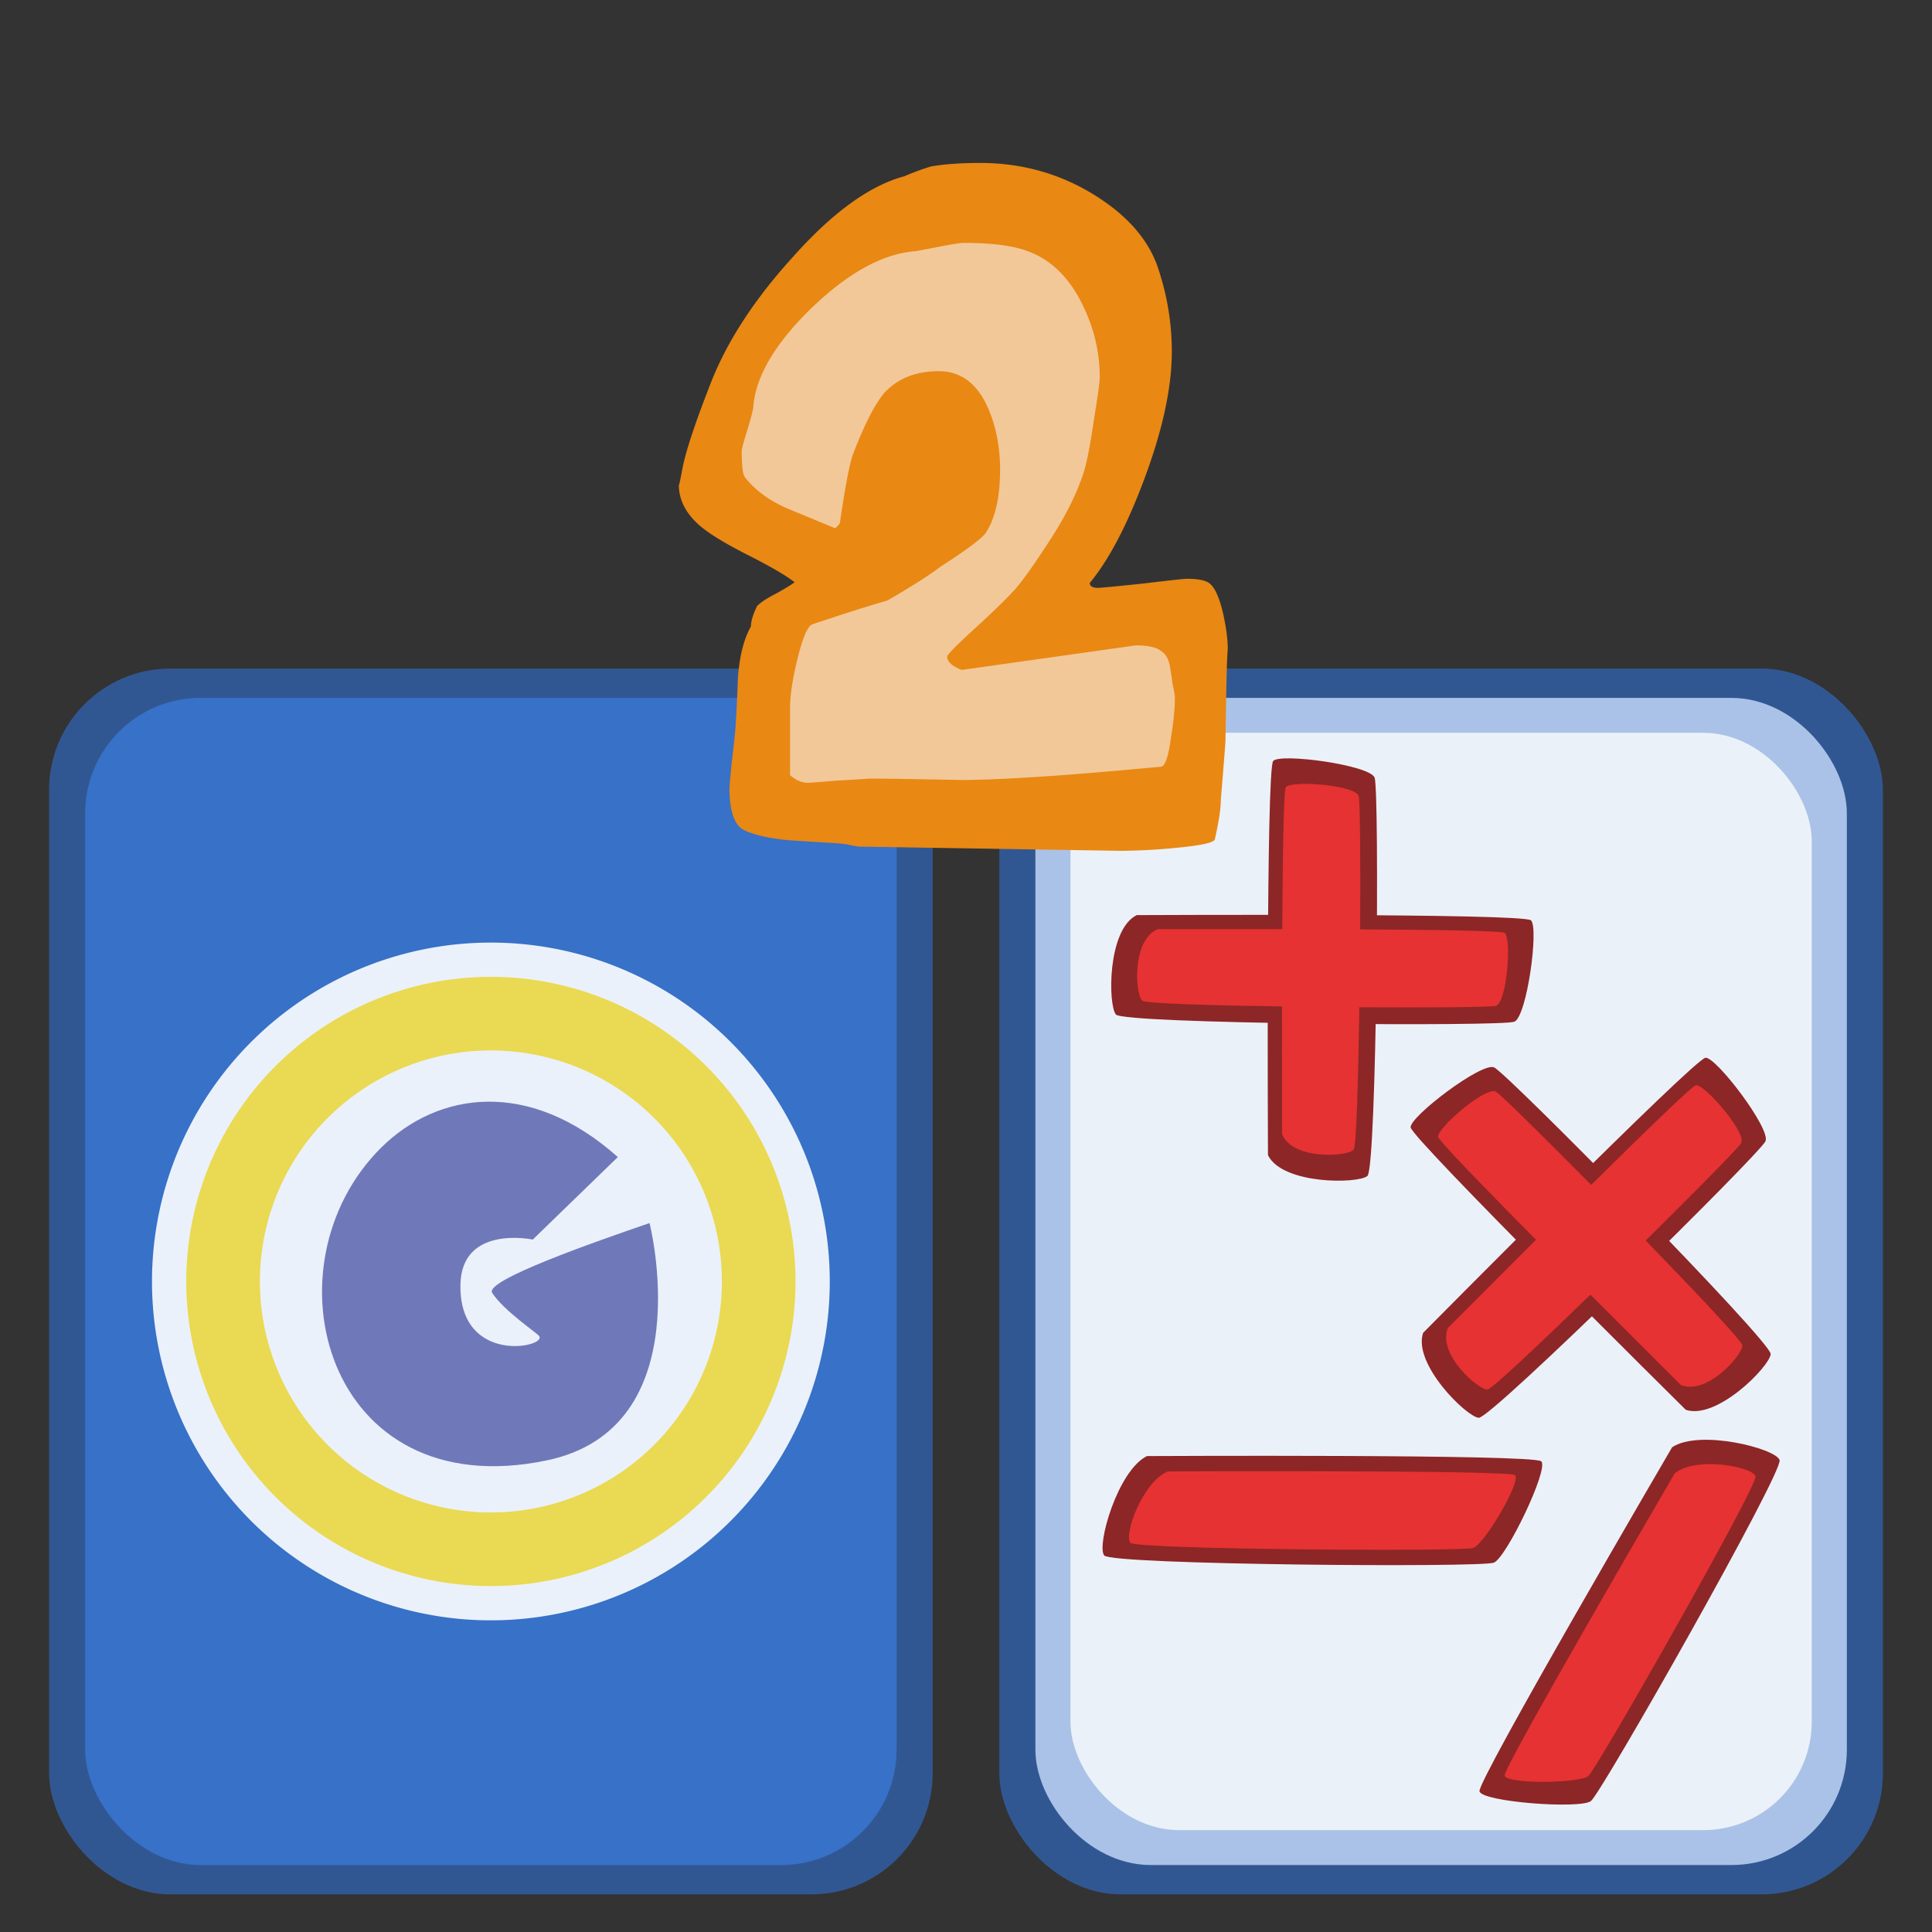 <!--Created with Inkscape (http://www.inkscape.org/)--><svg xmlns:dc="http://purl.org/dc/elements/1.1/" xmlns:cc="http://creativecommons.org/ns#" xmlns:rdf="http://www.w3.org/1999/02/22-rdf-syntax-ns#" xmlns="http://www.w3.org/2000/svg" xmlns:sodipodi="http://sodipodi.sourceforge.net/DTD/sodipodi-0.dtd" xmlns:inkscape="http://www.inkscape.org/namespaces/inkscape" sodipodi:docname="memory-math-add-minus-mult-div-tux.svg" version="1.0" inkscape:version="0.91 r13725" sodipodi:version="0.32" height="100" width="100"><rect width="100%" height="100%" fill="#333333" stroke="none"/><sodipodi:namedview inkscape:window-maximized="0" showgrid="false" inkscape:window-y="7" inkscape:window-x="40" inkscape:window-height="929" inkscape:window-width="1087" height="100px" width="100px" inkscape:current-layer="layer1" inkscape:document-units="px" inkscape:cy="41.316894" inkscape:cx="45.904762" inkscape:zoom="4.2847678" inkscape:pageshadow="2" inkscape:pageopacity="0.0" borderopacity="1.0" bordercolor="#666666" pagecolor="#ffffff"/><g inkscape:label="Calque 1" inkscape:groupmode="layer"><rect style="color:#000;clip-rule:nonzero;display:inline;overflow:visible;visibility:visible;opacity:1;isolation:auto;mix-blend-mode:normal;color-interpolation:sRGB;color-interpolation-filters:linearRGB;solid-color:#000;solid-opacity:1;fill:#315793;fill-opacity:1;fill-rule:nonzero;stroke:none;stroke-width:1.187;stroke-linecap:butt;stroke-linejoin:miter;stroke-miterlimit:4;stroke-dasharray:none;stroke-dashoffset:0;stroke-opacity:1;marker:none;color-rendering:auto;image-rendering:auto;shape-rendering:auto;text-rendering:auto;enable-background:accumulate" width="45.734" height="63.445" x="51.725" y="34.606" ry="6.273"/><rect style="color:#000;clip-rule:nonzero;display:inline;overflow:visible;visibility:visible;opacity:1;isolation:auto;mix-blend-mode:normal;color-interpolation:sRGB;color-interpolation-filters:linearRGB;solid-color:#000;solid-opacity:1;fill:#aac2e7;fill-opacity:1;fill-rule:nonzero;stroke:none;stroke-width:1.187;stroke-linecap:butt;stroke-linejoin:miter;stroke-miterlimit:4;stroke-dasharray:none;stroke-dashoffset:0;stroke-opacity:1;marker:none;color-rendering:auto;image-rendering:auto;shape-rendering:auto;text-rendering:auto;enable-background:accumulate" width="42" height="60.411" x="53.592" y="36.123" ry="5.973"/><rect style="color:#000;clip-rule:nonzero;display:inline;overflow:visible;visibility:visible;opacity:1;isolation:auto;mix-blend-mode:normal;color-interpolation:sRGB;color-interpolation-filters:linearRGB;solid-color:#000;solid-opacity:1;fill:#315793;fill-opacity:1;fill-rule:nonzero;stroke:none;stroke-width:1.187;stroke-linecap:butt;stroke-linejoin:miter;stroke-miterlimit:4;stroke-dasharray:none;stroke-dashoffset:0;stroke-opacity:1;marker:none;color-rendering:auto;image-rendering:auto;shape-rendering:auto;text-rendering:auto;enable-background:accumulate" width="45.734" height="63.445" x="2.541" y="34.606" ry="6.273"/><rect style="color:#000;clip-rule:nonzero;display:inline;overflow:visible;visibility:visible;opacity:1;isolation:auto;mix-blend-mode:normal;color-interpolation:sRGB;color-interpolation-filters:linearRGB;solid-color:#000;solid-opacity:1;fill:#3771c8;fill-opacity:1;fill-rule:nonzero;stroke:none;stroke-width:1.187;stroke-linecap:butt;stroke-linejoin:miter;stroke-miterlimit:4;stroke-dasharray:none;stroke-dashoffset:0;stroke-opacity:1;marker:none;color-rendering:auto;image-rendering:auto;shape-rendering:auto;text-rendering:auto;enable-background:accumulate" width="42" height="60.411" x="4.408" y="36.123" ry="5.973"/><path style="color:#000;clip-rule:nonzero;display:inline;overflow:visible;visibility:visible;opacity:1;isolation:auto;mix-blend-mode:normal;color-interpolation:sRGB;color-interpolation-filters:linearRGB;solid-color:#000;solid-opacity:1;fill:#ebf1fa;fill-opacity:1;fill-rule:nonzero;stroke:none;stroke-width:1.187;stroke-linecap:butt;stroke-linejoin:miter;stroke-miterlimit:4;stroke-dasharray:none;stroke-dashoffset:0;stroke-opacity:1;marker:none;color-rendering:auto;image-rendering:auto;shape-rendering:auto;text-rendering:auto;enable-background:accumulate" sodipodi:type="arc" sodipodi:cx="25.408415" sodipodi:cy="66.32811" sodipodi:rx="17.540121" sodipodi:ry="17.540121" sodipodi:start="0.14344896" sodipodi:end="0.14048923" sodipodi:open="true" d="M42.768 68.836A17.54 17.54 0 0 1 22.914 83.69a17.54 17.54 0 0 1-14.87-19.844 17.54 17.54 0 0 1 19.833-14.883 17.54 17.54 0 0 1 14.899 19.821"/><path style="fill:#6f79b9;fill-opacity:1;fill-rule:evenodd;stroke:none;stroke-width:1px;stroke-linecap:butt;stroke-linejoin:miter;stroke-opacity:1" d="m31.978 59.89-4.402 4.27s-3.71-.79-3.744 2.365c-.046 4.146 4.506 3.208 4.073 2.627-.132-.176-1.822-1.3-2.43-2.233-.419-.641 5.276-2.628 8.145-3.613 0 0 2.71 10.61-5.321 12.284-11.474 2.394-14.728-10.098-8.557-16.201 2.904-2.872 7.637-3.605 12.236.5z" inkscape:connector-curvature="0" sodipodi:nodetypes="ccssscssc"/><path style="color:#000;clip-rule:nonzero;display:inline;overflow:visible;visibility:visible;opacity:1;isolation:auto;mix-blend-mode:normal;color-interpolation:sRGB;color-interpolation-filters:linearRGB;solid-color:#000;solid-opacity:1;fill:#ead952;fill-opacity:1;fill-rule:nonzero;stroke:none;stroke-width:1.187;stroke-linecap:butt;stroke-linejoin:miter;stroke-miterlimit:4;stroke-dasharray:none;stroke-dashoffset:0;stroke-opacity:1;marker:none;color-rendering:auto;image-rendering:auto;shape-rendering:auto;text-rendering:auto;enable-background:accumulate" d="M24.954 50.568A15.766 15.766 0 0 0 9.801 64.097a15.766 15.766 0 0 0 13.365 17.837 15.766 15.766 0 0 0 17.847-13.352l.007-.046a15.766 15.766 0 0 0-13.393-17.817 15.766 15.766 0 0 0-2.673-.15zm.11 3.809a11.956 11.956 0 0 1 2.028.114 11.956 11.956 0 0 1 10.155 13.511l-.005.036a11.956 11.956 0 0 1-13.534 10.125 11.956 11.956 0 0 1-10.135-13.527 11.956 11.956 0 0 1 11.49-10.26z" inkscape:connector-curvature="0"/><rect style="color:#000;clip-rule:nonzero;display:inline;overflow:visible;visibility:visible;opacity:1;isolation:auto;mix-blend-mode:normal;color-interpolation:sRGB;color-interpolation-filters:linearRGB;solid-color:#000;solid-opacity:1;fill:#ebf1f9;fill-opacity:1;fill-rule:nonzero;stroke:none;stroke-width:1.187;stroke-linecap:butt;stroke-linejoin:miter;stroke-miterlimit:4;stroke-dasharray:none;stroke-dashoffset:0;stroke-opacity:1;marker:none;color-rendering:auto;image-rendering:auto;shape-rendering:auto;text-rendering:auto;enable-background:accumulate" width="38.369" height="56.798" x="55.407" y="37.929" ry="5.616"/><path sodipodi:nodetypes="sssss" inkscape:connector-curvature="0" d="M64.981 64.014c-1.526.756-1.487 4.663-1.072 5.147.414.483 19.971.633 20.62.369.65-.264 1.277-4.872.86-5.247-.418-.375-20.408-.27-20.408-.27z" style="display:inline;fill:#8d2626;fill-opacity:1;fill-rule:evenodd;stroke:none;stroke-width:1px;stroke-linecap:butt;stroke-linejoin:miter;stroke-opacity:1" transform="translate(-6.146 -16.647)"/><path sodipodi:nodetypes="sssss" inkscape:connector-curvature="0" d="M71.777 76.44c.756 1.527 4.664 1.488 5.147 1.074.483-.415.633-19.972.37-20.622-.264-.649-4.873-1.275-5.248-.858-.375.417-.27 20.407-.27 20.407z" style="display:inline;fill:#8d2626;fill-opacity:1;fill-rule:evenodd;stroke:none;stroke-width:1px;stroke-linecap:butt;stroke-linejoin:miter;stroke-opacity:1" transform="translate(-6.146 -16.647)"/><path d="M73.376 57.23c-.352.019-.609.072-.676.163-.116.158-.162 3.608-.184 7.346l-6.445.002c-1.343.544-1.171 3.354-.807 3.701.155.148 3.532.243 7.239.3-.001 3.097.002 6.609.002 6.609.543 1.343 3.353 1.173 3.7.808.15-.157.245-3.61.301-7.377 3.582.02 6.837.004 7.073-.074.571-.19.816-3.502.449-3.772-.16-.116-3.683-.164-7.48-.185.017-3.508 0-6.674-.077-6.906-.142-.429-2.041-.674-3.095-.616z" style="display:inline;fill:#e63232;fill-opacity:1;fill-rule:evenodd;stroke:none;stroke-width:1px;stroke-linecap:butt;stroke-linejoin:miter;stroke-opacity:1" inkscape:connector-curvature="0" transform="translate(-6.146 -16.647)"/><path style="display:inline;fill:#8d2626;fill-opacity:1;fill-rule:evenodd;stroke:none;stroke-width:1px;stroke-linecap:butt;stroke-linejoin:miter;stroke-opacity:1" d="M59.366 75.366c-1.526.756-2.623 4.664-2.21 5.147.415.484 19.518.633 20.167.37.65-.264 2.868-4.872 2.45-5.247-.417-.375-20.407-.27-20.407-.27z" inkscape:connector-curvature="0" sodipodi:nodetypes="sssss"/><path style="display:inline;fill:#e63232;fill-opacity:1;fill-rule:evenodd;stroke:none;stroke-width:1px;stroke-linecap:butt;stroke-linejoin:miter;stroke-opacity:1" d="M60.456 76.158c-1.343.543-2.309 3.353-1.944 3.7.364.348 17.174.455 17.746.265.571-.19 2.523-3.502 2.156-3.771-.367-.27-17.958-.194-17.958-.194z" inkscape:connector-curvature="0" sodipodi:nodetypes="sssss"/><path style="display:inline;fill:#8d2626;fill-opacity:1;fill-rule:evenodd;stroke:none;stroke-width:1px;stroke-linecap:butt;stroke-linejoin:miter;stroke-opacity:1" d="M73.66 68.987c-.545 1.614 2.246 4.35 2.88 4.398.635.05 14.57-13.674 14.843-14.32.273-.645-2.543-4.347-3.103-4.317-.56.03-14.62 14.24-14.62 14.24z" inkscape:connector-curvature="0" sodipodi:nodetypes="sssss"/><path style="display:inline;fill:#8d2626;fill-opacity:1;fill-rule:evenodd;stroke:none;stroke-width:1px;stroke-linecap:butt;stroke-linejoin:miter;stroke-opacity:1" d="M87.252 72.97c1.614.544 4.35-2.247 4.398-2.882.05-.634-13.674-14.57-14.32-14.842-.646-.273-4.347 2.543-4.317 3.103.03.56 14.24 14.62 14.24 14.62z" inkscape:connector-curvature="0" sodipodi:nodetypes="sssss"/><path inkscape:connector-curvature="0" style="display:inline;fill:#e63232;fill-opacity:1;fill-rule:evenodd;stroke:none;stroke-width:1px;stroke-linecap:butt;stroke-linejoin:miter;stroke-opacity:1" d="M74.798 58.254c-.235.263-.379.482-.362.594.03.193 2.437 2.665 5.065 5.324-2.113 2.113-4.556 4.56-4.556 4.56-.566 1.333 1.543 3.199 2.046 3.187.214-.005 2.669-2.326 5.33-4.907l4.675 4.672c1.334.565 3.2-1.542 3.189-2.045-.006-.217-2.38-2.726-5.004-5.43 2.546-2.519 4.837-4.83 4.948-5.053.27-.538-1.899-3.053-2.349-2.984-.195.03-2.72 2.488-5.42 5.158-2.469-2.493-4.72-4.72-4.938-4.83-.403-.202-1.92.967-2.624 1.754z"/><path style="display:inline;fill:#8d2626;fill-opacity:1;fill-rule:evenodd;stroke:none;stroke-width:1px;stroke-linecap:butt;stroke-linejoin:miter;stroke-opacity:1" d="M86.549 74.91c1.418-.944 5.35.06 5.562.66.212.6-9.21 17.219-9.763 17.65-.553.43-5.653.047-5.77-.502-.116-.549 9.97-17.808 9.97-17.808z" inkscape:connector-curvature="0" sodipodi:nodetypes="sssss"/><path style="display:inline;fill:#e63232;fill-opacity:1;fill-rule:evenodd;stroke:none;stroke-width:1px;stroke-linecap:butt;stroke-linejoin:miter;stroke-opacity:1" d="M86.69 76.25c1.142-.892 4.057-.323 4.176.166.119.49-8.193 15.101-8.643 15.501-.45.4-4.295.434-4.345-.019-.05-.452 8.811-15.648 8.811-15.648z" inkscape:connector-curvature="0" sodipodi:nodetypes="sssss"/><g><path d="m37.609 70.359 1.288-6.441 4.785-4.601 7.73-2.945 6.073 3.497 1.656 4.969-1.84 8.281-3.865 5.706 8.098-1.105.92 3.313-.92 7.178-21.717-.92.184-8.466 1.84-1.657 2.945-1.656-7.177-5.153z" style="fill:#f2c898;fill-opacity:1;fill-rule:evenodd;stroke:none;stroke-width:1px;stroke-linecap:butt;stroke-linejoin:miter;stroke-opacity:1" inkscape:connector-curvature="0" transform="translate(-.66 -46.204)"/><path style="font-style:normal;font-variant:normal;font-weight:400;font-stretch:normal;font-size:37.95px;line-height:100%;font-family:'Indigo Joker';text-align:start;writing-mode:lr-tb;text-anchor:start;fill:#e98813;fill-opacity:1;stroke:none;stroke-width:1px;stroke-linecap:butt;stroke-linejoin:miter;stroke-opacity:1" d="M64.21 79.79c0-.073-.014.157-.04.69-.027.798-.053 2.165-.08 4.1-.052.727-.132 1.719-.238 2.977 0 .484-.105 1.186-.317 2.105-.08.17-.78.315-2.103.436a30.986 30.986 0 0 1-2.778.145l-13.492-.218c-.079 0-.29-.036-.635-.109a6.293 6.293 0 0 0-.674-.072c-.767-.049-1.548-.097-2.341-.146-1.006-.096-1.773-.266-2.302-.508-.529-.242-.794-.98-.794-2.214 0-.048.04-.496.12-1.343.105-.846.171-1.463.198-1.85.053-.823.093-1.646.119-2.469.08-1.137.304-2.032.675-2.685 0-.267.105-.617.317-1.053.185-.194.516-.411.992-.653.476-.266.794-.46.952-.581-.423-.339-1.256-.823-2.5-1.452-1.137-.58-1.944-1.077-2.42-1.488-.714-.629-1.072-1.33-1.072-2.105 0 .097.067-.206.199-.907.185-.92.688-2.42 1.508-4.5.846-2.106 2.235-4.223 4.166-6.352 2.064-2.323 3.995-3.727 5.794-4.21a13.1 13.1 0 0 1 1.389-.509c.688-.12 1.534-.181 2.54-.181 2.142 0 4.1.544 5.872 1.633 1.773 1.089 2.897 2.396 3.373 3.92.45 1.38.675 2.782.675 4.21 0 1.887-.49 4.126-1.468 6.715-.874 2.322-1.8 4.077-2.778 5.262 0 .17.145.254.436.254.106 0 .86-.072 2.262-.217 1.429-.17 2.196-.254 2.302-.254.529 0 .9.06 1.11.181.318.17.583.714.794 1.633.16.726.238 1.331.238 1.815m-2.738 2.504c0-.096-.04-.326-.119-.69a21.788 21.788 0 0 0-.119-.798c-.053-.435-.211-.738-.476-.907-.238-.194-.674-.29-1.31-.29l-9.007 1.27c-.503-.194-.754-.424-.754-.69 0-.097.463-.568 1.389-1.415 1.085-.992 1.825-1.718 2.222-2.178.397-.484.886-1.173 1.468-2.069.98-1.452 1.654-2.782 2.024-3.992.159-.557.33-1.476.516-2.759.185-1.137.278-1.814.278-2.032 0-1.33-.305-2.601-.913-3.811-.767-1.549-1.852-2.504-3.254-2.867-.714-.194-1.68-.29-2.897-.29-.158 0-.608.072-1.349.217-.74.145-1.137.218-1.19.218-1.667.145-3.453 1.137-5.357 2.976-1.879 1.839-2.87 3.545-2.976 5.118-.027.193-.133.592-.318 1.197-.185.605-.278.944-.278 1.017 0 .774.053 1.234.16 1.379.528.677 1.269 1.222 2.221 1.633l2.46 1.016c.08-.072.16-.157.239-.254.29-2.008.529-3.23.714-3.666.582-1.5 1.111-2.528 1.587-3.085.688-.75 1.627-1.125 2.818-1.125 1.19 0 2.063.69 2.619 2.07.37.919.555 1.923.555 3.012 0 1.451-.251 2.552-.754 3.302-.212.29-.992.871-2.341 1.743-.609.46-1.521 1.04-2.738 1.742-.926.266-2.222.677-3.889 1.234-.238.096-.49.677-.754 1.742-.264 1.064-.397 1.936-.397 2.613v3.448c.291.266.609.4.953.4.053 0 .516-.037 1.389-.11a79.29 79.29 0 0 0 1.746-.108c.66 0 1.613.012 2.857.036 1.375.024 1.984.036 1.825.036 2.116 0 5.595-.23 10.436-.69.212-.024.384-.532.516-1.524.132-.798.198-1.488.198-2.069" inkscape:connector-curvature="0" transform="translate(-.66 -46.204)"/></g></g></svg>